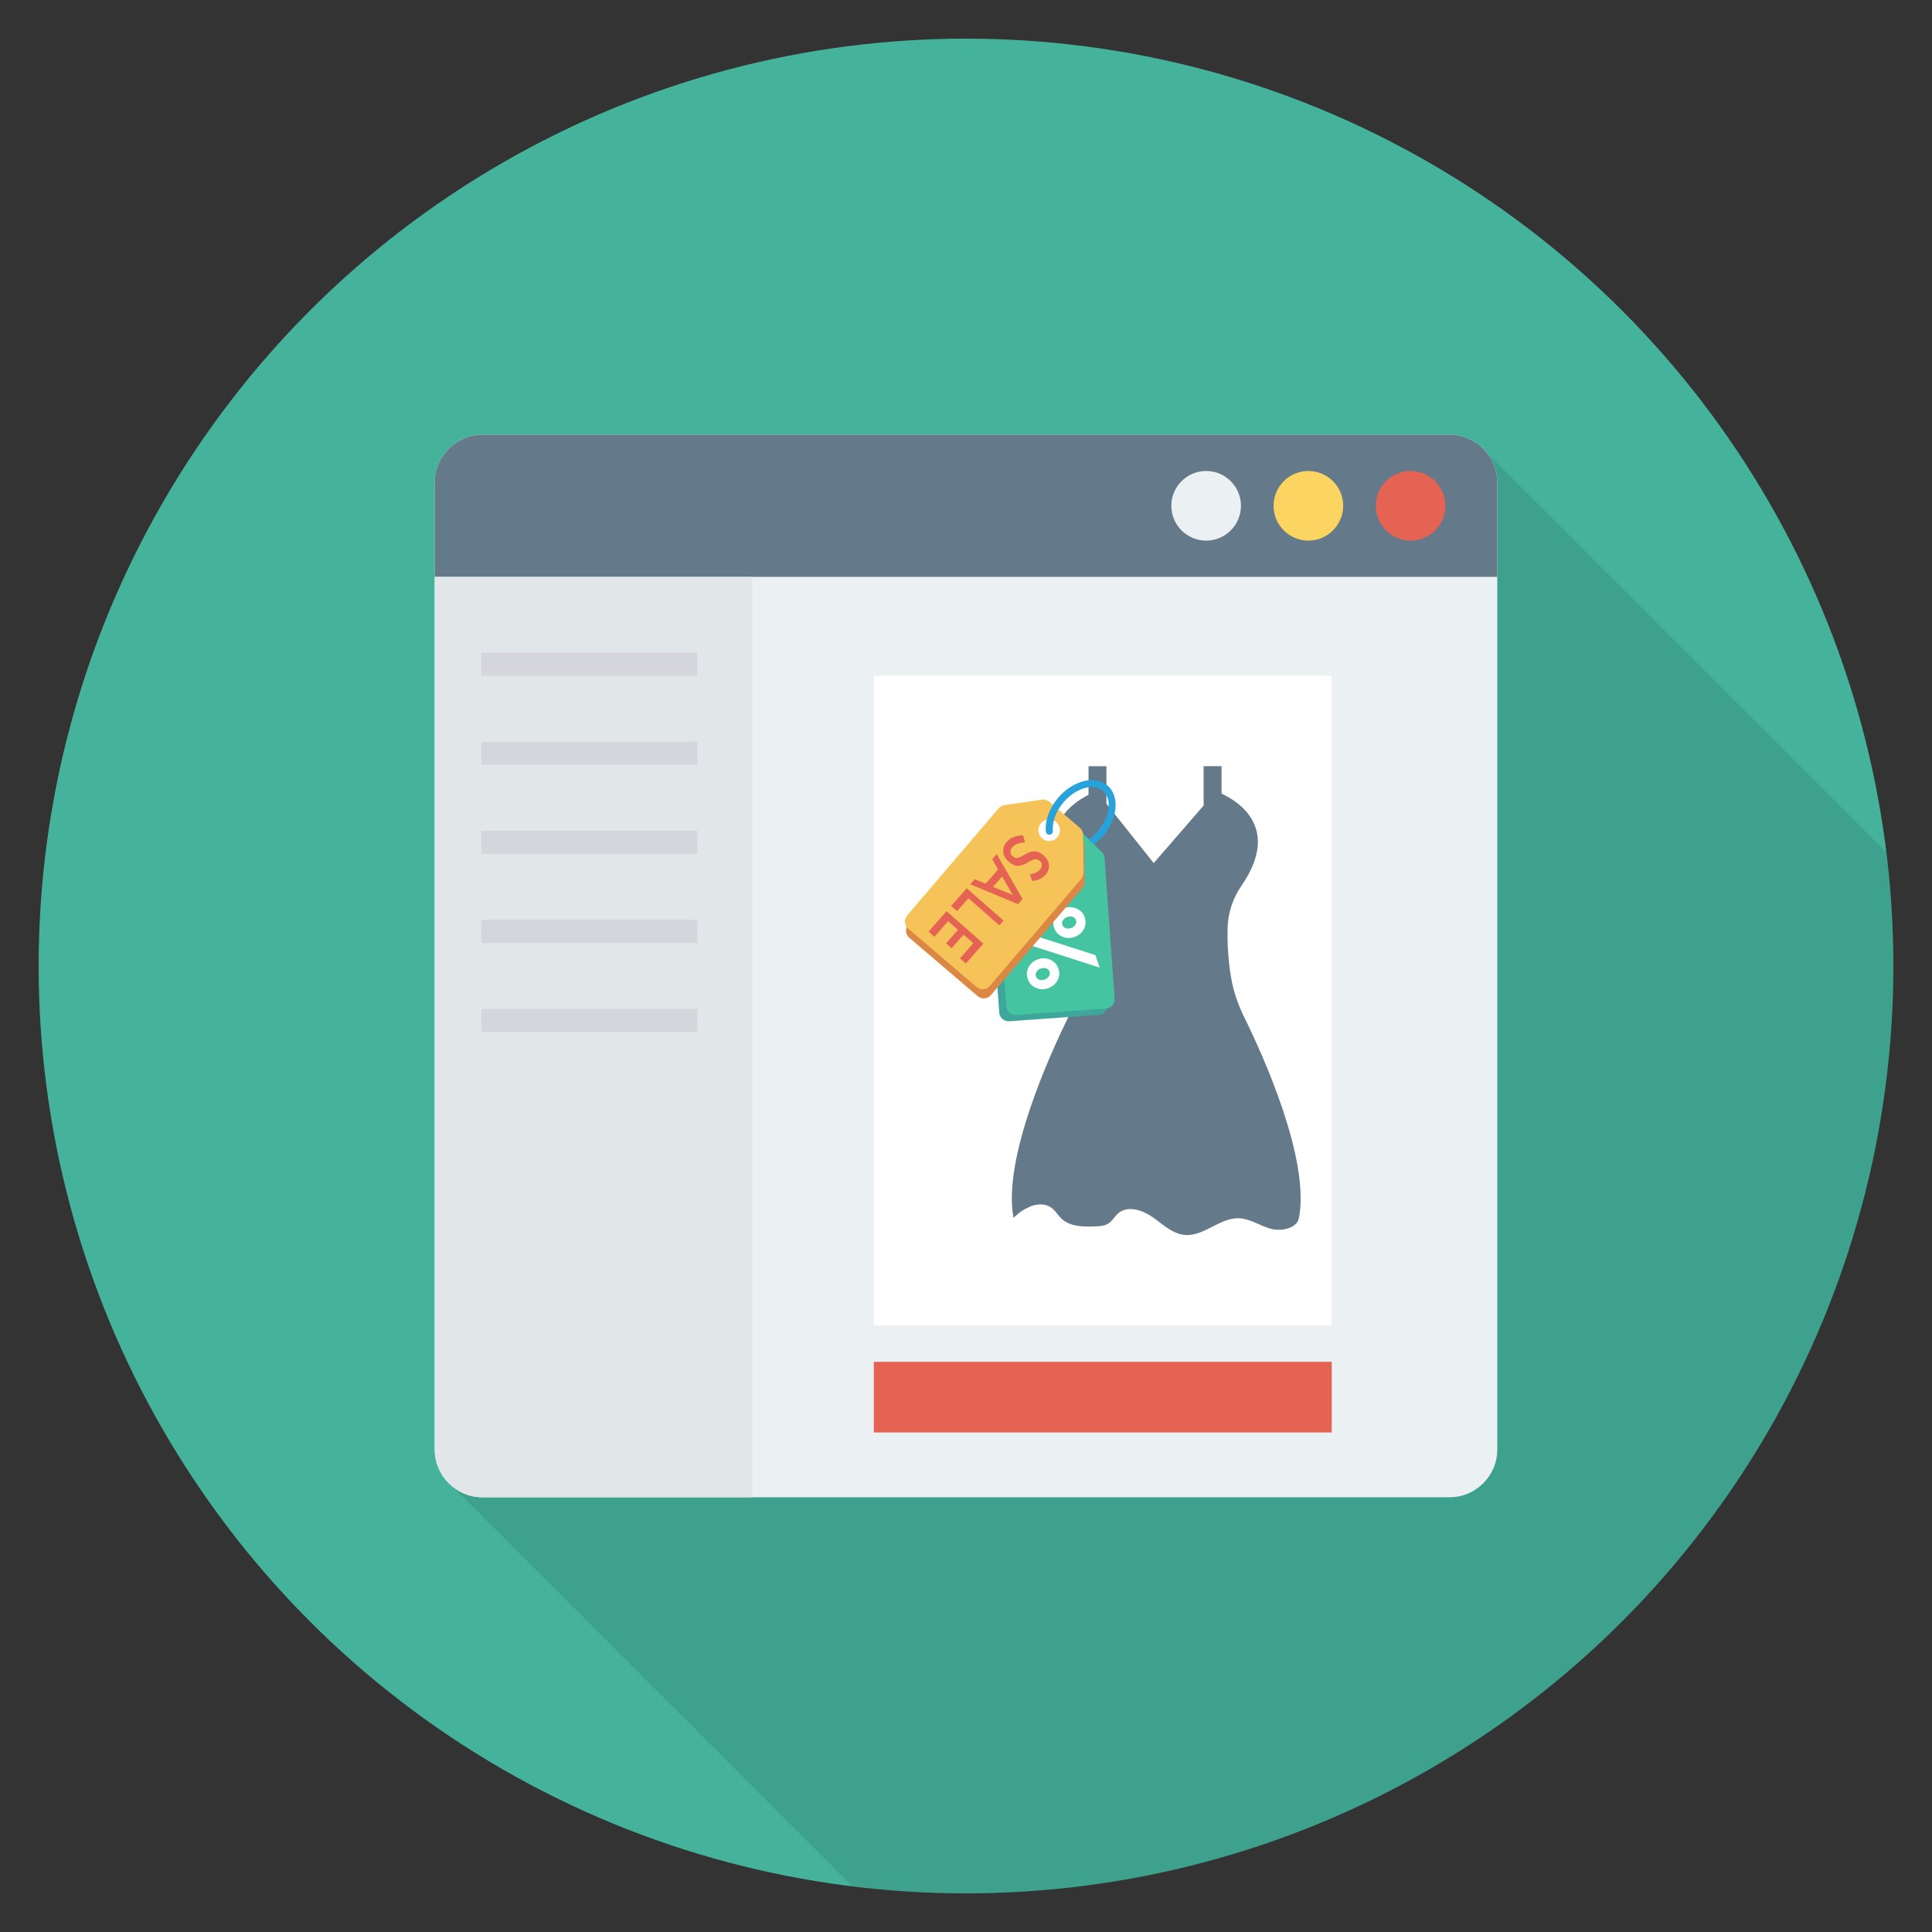 <?xml version="1.0" encoding="utf-8"?>
<!-- Generator: Adobe Illustrator 21.0.2, SVG Export Plug-In . SVG Version: 6.00 Build 0)  -->
<svg xmlns="http://www.w3.org/2000/svg" xmlns:xlink="http://www.w3.org/1999/xlink" version="1.1" id="Layer_1" x="0px" y="0px" viewBox="0 0 100 100" enable-background="new 0 0 100 100" xml:space="preserve" width="512" height="512">
<rect x="0" y="0" width="100" height="100" fill="#333333" stroke="none"/>
<g>
	<circle fill="#45B39C" cx="50" cy="50" r="48"/>
	<path opacity="0.1" d="M98,50c0-1.999-0.137-3.965-0.374-5.9l-20.736-20.73   C76.43,22.84,75.77,22.5,75.02,22.5H24.98c-1.2,0-2.2,0.85-2.43,1.98   C22.52,24.64,22.5,24.81,22.5,24.98v50.04c0,0.75,0.34,1.41,0.86,1.86   l20.747,20.747C46.04,97.864,48.003,98,50,98C76.51,98,98,76.51,98,50z"/>
	<g>
		<path fill="#EBF0F3" d="M77.5,24.979v50.04c0,1.37-1.11,2.48-2.48,2.48H24.98    c-1.37,0-2.48-1.11-2.48-2.48v-50.04c0-1.37,1.11-2.48,2.48-2.48    h50.04C76.39,22.499,77.5,23.609,77.5,24.979z"/>
		<path fill="#64798A" d="M77.5,24.982c0-1.37-1.111-2.481-2.481-2.481H24.981    c-1.37,0-2.481,1.111-2.481,2.481v4.877h55V24.982z"/>
		<circle fill="#EBF0F3" cx="62.43" cy="26.18" r="1.802"/>
		<circle fill="#FCD462" cx="67.721" cy="26.18" r="1.802"/>
		<circle fill="#E56353" cx="73.013" cy="26.18" r="1.802"/>
		<path fill="#E1E6E9" d="M22.5,29.86v45.16c0,1.37,1.111,2.481,2.481,2.481h13.954    V29.86H22.5z"/>
		<g>
			<rect x="24.918" y="33.777" fill="#D5D6DB" width="11.18" height="1.2"/>
		</g>
		<g>
			<rect x="24.918" y="38.387" fill="#D5D6DB" width="11.18" height="1.2"/>
		</g>
		<g>
			<rect x="24.918" y="42.998" fill="#D5D6DB" width="11.18" height="1.2"/>
		</g>
		<g>
			<rect x="24.918" y="47.608" fill="#D5D6DB" width="11.18" height="1.2"/>
		</g>
		<g>
			<rect x="24.918" y="52.218" fill="#D5D6DB" width="11.18" height="1.2"/>
		</g>
		<rect x="45.229" y="34.977" fill="#FFFFFF" width="23.702" height="33.627"/>
		<rect x="45.229" y="70.487" fill="#E56353" width="23.702" height="3.657"/>
		<g>
			<path fill="#64798A" d="M64.399,52.645c-0.314-0.639-0.551-1.315-0.673-2.017     c-0.17-0.977-0.203-1.875-0.188-2.571c0.017-0.79,0.268-1.556,0.717-2.207     c2.073-3.007-0.185-4.385-1.028-4.771v-1.422h-0.927v2.036l-2.584,2.98     l-2.447-3.072v-1.943h-0.927v1.482c-0.917,0.458-2.879,1.844-0.903,4.711     c0.449,0.651,0.7,1.417,0.717,2.207c0.015,0.697-0.019,1.595-0.188,2.571     c-0.122,0.702-0.358,1.378-0.673,2.017c-0.967,1.964-3.413,7.344-2.835,10.392     c0.282-0.273,0.482-0.418,0.84-0.577c0.358-0.16,0.804-0.179,1.121,0.052     c0.206,0.15,0.332,0.385,0.517,0.56c0.447,0.424,1.133,0.431,1.748,0.406     c0.242-0.01,0.498-0.025,0.699-0.16c0.197-0.133,0.31-0.36,0.49-0.516     c0.487-0.422,1.252-0.177,1.779,0.193c0.527,0.37,1.025,0.866,1.667,0.924     c0.986,0.09,1.811-0.896,2.8-0.864c0.571,0.019,1.07,0.375,1.619,0.536     c0.548,0.161,1.388,0.006,1.494-0.555     C67.812,59.989,65.366,54.609,64.399,52.645z"/>
			<g>
				<g>
					<path fill="#3EA69B" d="M56.665,44.429l-1.393-1.381       c-0.099-0.098-0.236-0.149-0.376-0.139l-2.068,0.148       c-0.139,0.01-0.268,0.08-0.352,0.191l-1.181,1.566       c-0.071,0.094-0.105,0.209-0.096,0.326l0.522,7.273       c0.019,0.267,0.251,0.468,0.518,0.448l4.642-0.333       c0.267-0.019,0.468-0.251,0.448-0.518l-0.522-7.273       C56.798,44.621,56.748,44.511,56.665,44.429z"/>
					<path fill="#44C4A1" d="M57.029,44.104l-1.393-1.381       c-0.099-0.098-0.236-0.149-0.376-0.139l-2.068,0.148       c-0.139,0.01-0.268,0.08-0.352,0.191l-1.181,1.566       c-0.071,0.094-0.105,0.209-0.096,0.326l0.522,7.273       c0.019,0.267,0.251,0.468,0.518,0.448l4.642-0.333       c0.267-0.019,0.468-0.251,0.448-0.518l-0.522-7.273       C57.163,44.296,57.112,44.186,57.029,44.104z"/>
				</g>
				<g>
					<path fill="#FFFFFF" d="M56.915,50.082l-4.335-1.394l-0.214-0.644l4.334,1.395       L56.915,50.082z M56.093,48.102c-0.107,0.194-0.27,0.328-0.49,0.401       c-0.219,0.073-0.432,0.063-0.636-0.03c-0.204-0.092-0.342-0.246-0.413-0.46       c-0.071-0.215-0.053-0.419,0.053-0.613c0.107-0.194,0.27-0.328,0.49-0.401       c0.219-0.073,0.432-0.063,0.636,0.03c0.204,0.093,0.342,0.246,0.413,0.461       C56.217,47.703,56.2,47.908,56.093,48.102z M54.731,50.753       c-0.107,0.194-0.271,0.327-0.49,0.4c-0.22,0.073-0.432,0.064-0.636-0.029       c-0.204-0.093-0.342-0.246-0.413-0.461c-0.072-0.214-0.053-0.419,0.054-0.613       c0.107-0.194,0.27-0.328,0.49-0.401c0.219-0.073,0.431-0.063,0.636,0.03       c0.204,0.093,0.342,0.246,0.413,0.461       C54.856,50.354,54.838,50.559,54.731,50.753z M55.159,48.041       c0.086,0.031,0.178,0.03,0.279-0.004c0.099-0.033,0.174-0.089,0.223-0.169       c0.049-0.079,0.061-0.16,0.034-0.241c-0.027-0.082-0.084-0.138-0.17-0.169       c-0.086-0.031-0.179-0.029-0.278,0.004c-0.1,0.033-0.175,0.089-0.224,0.168       c-0.049,0.079-0.061,0.159-0.034,0.241S55.073,48.011,55.159,48.041z        M53.79,50.706c0.086,0.031,0.179,0.029,0.278-0.004       c0.1-0.033,0.174-0.089,0.224-0.168c0.049-0.079,0.06-0.16,0.033-0.241       c-0.027-0.082-0.083-0.137-0.169-0.168c-0.086-0.03-0.179-0.029-0.279,0.004       c-0.1,0.033-0.174,0.089-0.224,0.168c-0.049,0.079-0.06,0.16-0.033,0.241       S53.704,50.675,53.79,50.706z"/>
				</g>
				<path fill="#DC8744" d="M56.14,45.644l-0.022-1.962      c-0.002-0.14-0.063-0.272-0.17-0.363l-1.576-1.346      c-0.106-0.091-0.247-0.131-0.385-0.111l-1.941,0.285      c-0.116,0.017-0.222,0.076-0.298,0.165l-4.735,5.544      c-0.174,0.203-0.15,0.509,0.054,0.683l3.539,3.023      c0.203,0.174,0.509,0.15,0.683-0.054l4.735-5.544      C56.1,45.874,56.141,45.761,56.14,45.644z"/>
				<path fill="#F6C358" d="M56.082,45.17l-0.022-1.962c-0.002-0.14-0.063-0.272-0.17-0.363      l-1.576-1.346c-0.106-0.091-0.247-0.131-0.385-0.111l-1.941,0.285      c-0.116,0.017-0.222,0.076-0.298,0.165l-4.735,5.544      c-0.174,0.203-0.15,0.509,0.054,0.683l3.539,3.023      c0.203,0.174,0.509,0.15,0.683-0.054l4.735-5.544      C56.042,45.401,56.083,45.287,56.082,45.17z"/>
				
					<ellipse transform="matrix(0.485 -0.874 0.874 0.485 -9.613 69.622)" fill="#FFFFFF" cx="54.34" cy="42.978" rx="0.558" ry="0.558"/>
				<g>
					<path fill="#E56353" d="M53.826,45.008c0.063-0.072,0.096-0.148,0.099-0.228       c0.002-0.08-0.035-0.154-0.112-0.222c-0.077-0.068-0.157-0.097-0.238-0.087       c-0.082,0.01-0.212,0.07-0.392,0.179c-0.18,0.109-0.346,0.164-0.499,0.165       c-0.153,0.001-0.312-0.072-0.478-0.218c-0.166-0.146-0.259-0.313-0.278-0.501       c-0.019-0.188,0.041-0.36,0.179-0.517c0.202-0.23,0.484-0.343,0.846-0.34       l0.106,0.369c-0.298,0.001-0.517,0.082-0.657,0.241       c-0.07,0.08-0.104,0.163-0.1,0.249c0.003,0.086,0.042,0.162,0.115,0.226       c0.074,0.065,0.15,0.093,0.23,0.085c0.08-0.008,0.184-0.051,0.312-0.13       c0.129-0.078,0.232-0.133,0.309-0.164c0.078-0.031,0.158-0.049,0.242-0.052       c0.162-0.012,0.331,0.06,0.507,0.215c0.176,0.155,0.269,0.324,0.278,0.507       c0.009,0.183-0.051,0.347-0.179,0.492c-0.083,0.094-0.185,0.169-0.306,0.227       c-0.121,0.057-0.248,0.087-0.38,0.091l-0.126-0.346       c0.089,0.001,0.183-0.021,0.281-0.066       C53.682,45.139,53.762,45.08,53.826,45.008z"/>
					<path fill="#E56353" d="M51.661,45.005l-0.304-0.529l0.233-0.265l1.338,2.324       l-0.233,0.265l-2.476-1.03l0.233-0.265l0.563,0.235L51.661,45.005z        M51.4,45.901l1.02,0.424l-0.551-0.958L51.4,45.901z"/>
					<path fill="#E56353" d="M50.038,45.975l1.907,1.677l-0.218,0.248l-1.601-1.409       l-0.59,0.67l-0.306-0.269L50.038,45.975z"/>
					<path fill="#E56353" d="M49.992,49.873l-0.303-0.266l0.689-0.784l-0.505-0.444       l-0.619,0.704l-0.286-0.252l0.619-0.704l-0.51-0.449l-0.712,0.809       l-0.303-0.266l0.93-1.057l1.907,1.677L49.992,49.873z"/>
				</g>
				<path fill="#27A2DB" d="M57.33,40.662c-0.637-0.55-1.778-0.274-2.546,0.615      c-0.462,0.534-0.705,1.193-0.65,1.763c0.006,0.062,0.042,0.114,0.093,0.142      c0.031,0.017,0.067,0.026,0.105,0.022c0.1-0.01,0.173-0.098,0.164-0.198      c-0.045-0.473,0.166-1.03,0.563-1.491c0.637-0.737,1.55-0.996,2.033-0.578      c0.484,0.418,0.36,1.358-0.277,2.095c-0.13,0.15-0.296,0.301-0.449,0.413      l0.261,0.259c0.176-0.129,0.316-0.263,0.464-0.434      C57.858,42.382,57.966,41.212,57.33,40.662z"/>
			</g>
		</g>
	</g>
</g>
</svg>

